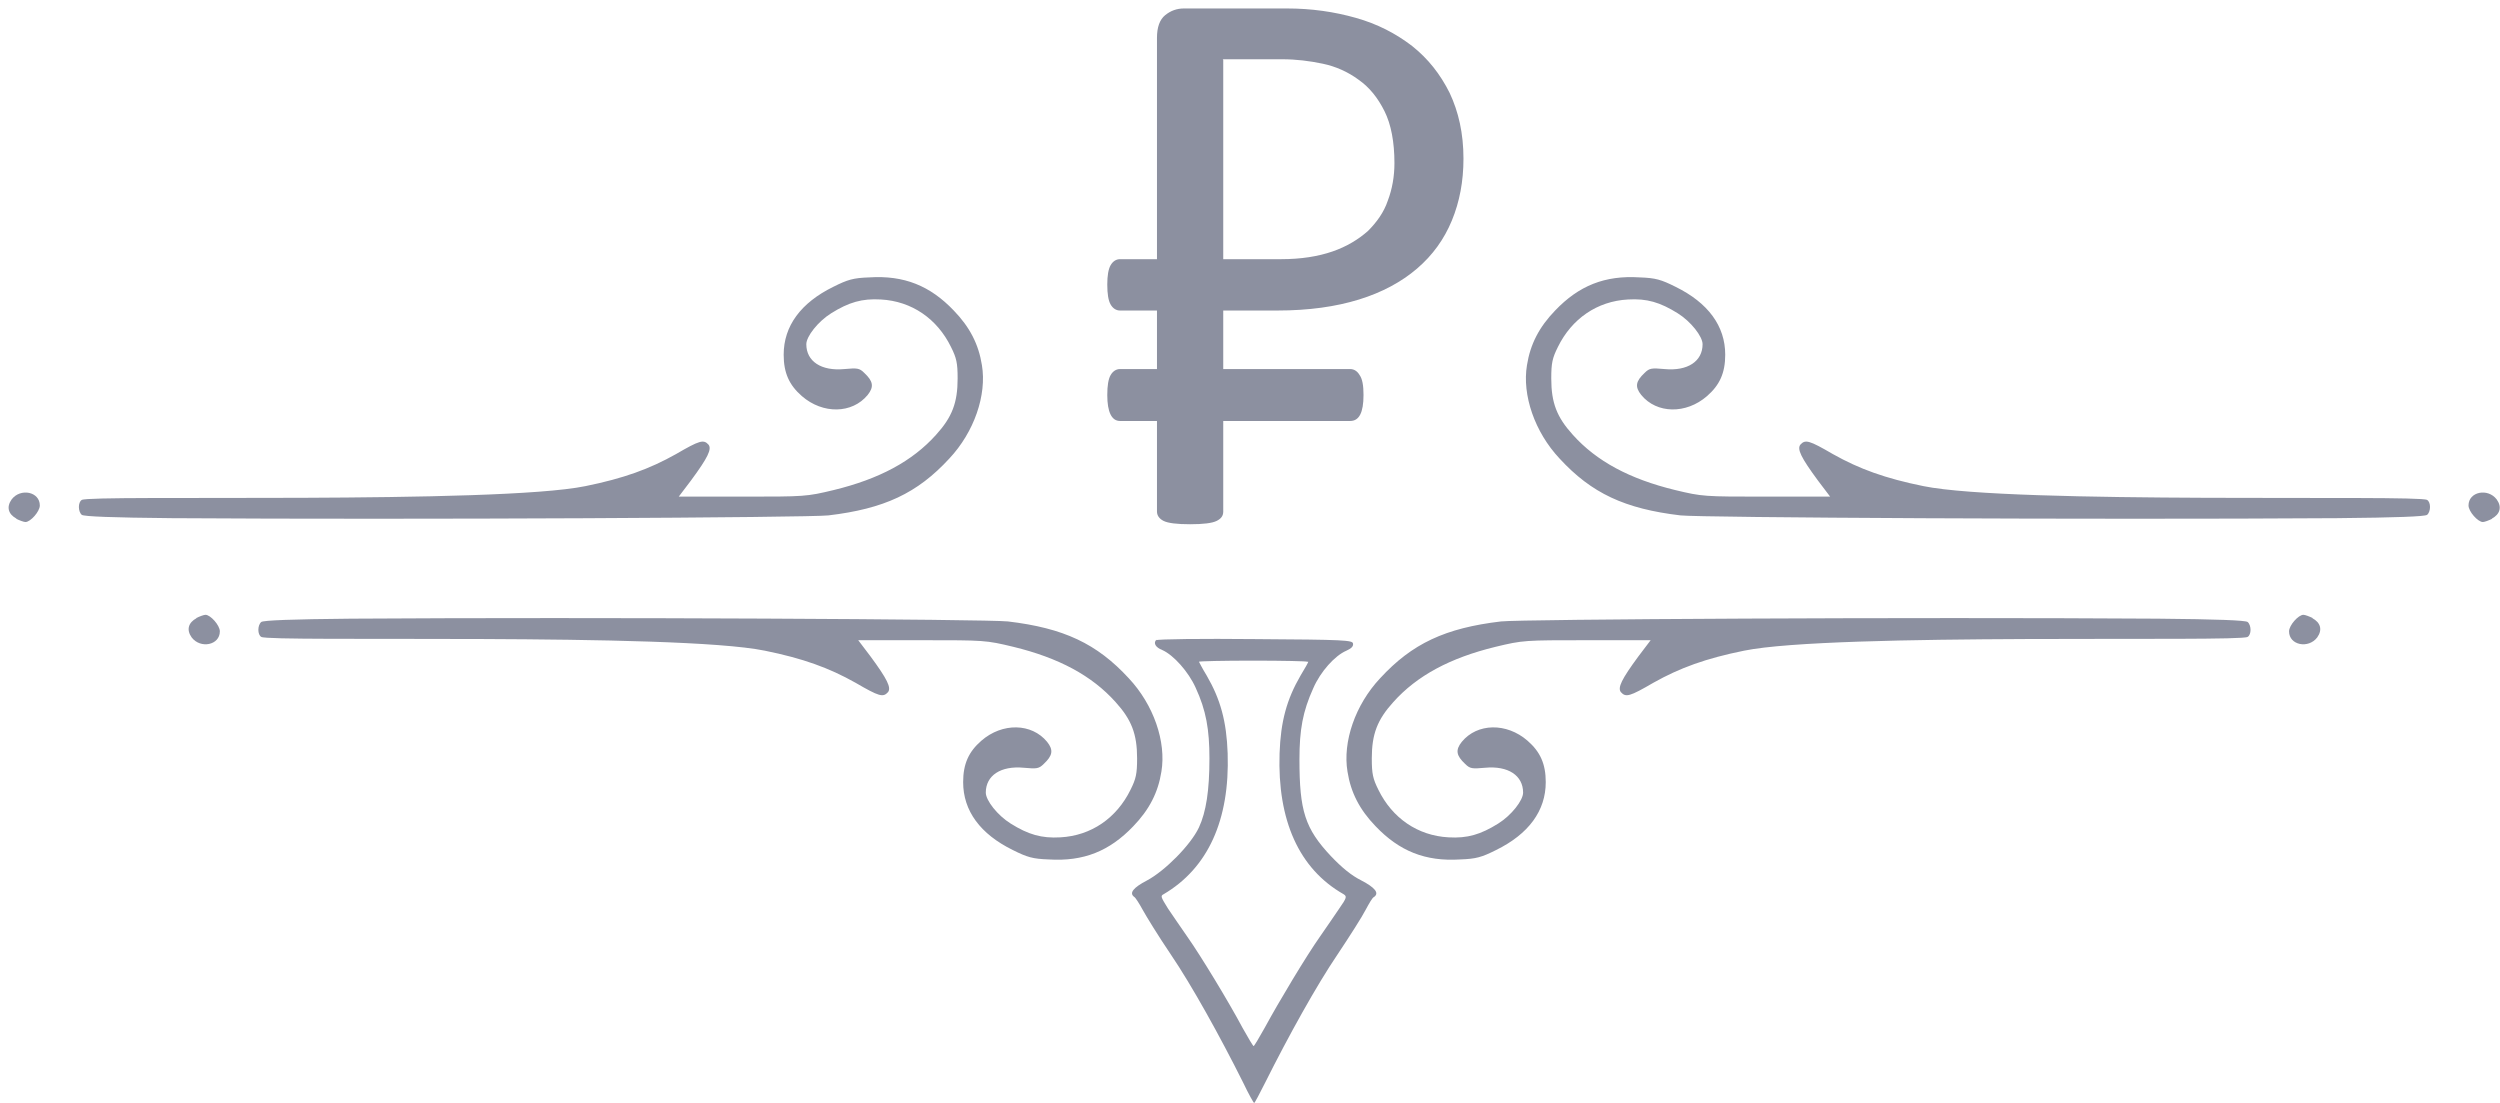 <svg width="281" height="124" viewBox="0 0 281 124" fill="none" xmlns="http://www.w3.org/2000/svg">
<path d="M129.982 71.897C129.61 72.269 129.858 72.766 130.665 73.076C131.906 73.635 133.582 75.497 134.389 77.297C135.569 79.842 135.941 82.014 135.941 85.242C135.941 88.842 135.569 91.263 134.762 93.001C133.831 94.987 130.913 97.904 128.927 98.96C127.375 99.767 126.879 100.387 127.499 100.822C127.623 100.884 128.058 101.567 128.43 102.249C128.803 102.932 130.168 105.167 131.596 107.277C133.955 110.753 137.12 116.464 139.727 121.677C140.348 122.981 140.907 123.974 140.969 123.974C141.031 123.974 141.589 122.919 142.21 121.677C144.817 116.464 147.983 110.753 150.341 107.277C151.707 105.229 153.134 102.994 153.507 102.249C153.879 101.567 154.252 100.884 154.438 100.822C155.059 100.387 154.562 99.767 153.01 98.96C151.893 98.401 150.838 97.532 149.596 96.229C146.679 93.125 146.058 91.139 146.058 85.366C146.058 82.014 146.431 79.966 147.61 77.359C148.417 75.497 150.031 73.697 151.334 73.138C151.893 72.89 152.141 72.642 152.079 72.332C152.017 71.959 151.148 71.897 141.093 71.835C135.072 71.773 130.106 71.835 129.982 71.959V71.897ZM147.052 74.38C147.052 74.442 146.679 75.125 146.183 75.931C144.631 78.601 143.948 81.083 143.824 84.683C143.576 92.194 145.996 97.656 151.024 100.511C151.397 100.76 151.397 100.884 150.528 102.125C150.031 102.87 149.038 104.298 148.355 105.291C146.865 107.401 143.762 112.553 142.148 115.533C141.527 116.65 140.969 117.581 140.907 117.581C140.845 117.581 140.286 116.65 139.665 115.533C138.113 112.615 134.948 107.401 133.458 105.291C132.775 104.298 131.782 102.87 131.286 102.125C130.479 100.822 130.417 100.698 130.789 100.511C135.755 97.594 138.238 92.194 137.989 84.683C137.865 81.083 137.182 78.601 135.631 75.931C135.134 75.125 134.762 74.38 134.762 74.38C134.762 74.318 137.493 74.256 140.845 74.256C144.196 74.256 146.927 74.318 146.927 74.38H147.052Z" fill="#8C90A0"/>
<path d="M259.896 69.476C260.827 69.973 261.075 70.78 260.454 71.649C259.461 72.952 257.289 72.518 257.289 70.966C257.289 70.283 258.344 69.104 258.903 69.104C259.089 69.104 259.585 69.29 259.958 69.476H259.896Z" fill="#8C90A0"/>
<path d="M242.516 69.538C249.22 69.6 252.385 69.724 252.634 69.911C253.068 70.283 253.068 71.338 252.634 71.587C251.703 72.207 206.019 71.09 196.025 73.138C191.742 74.007 188.825 75.062 185.846 76.738C183.177 78.29 182.742 78.414 182.184 77.793C181.811 77.297 182.246 76.366 184.17 73.759L185.535 71.959H178.397C171.321 71.959 171.197 71.959 168.094 72.704C163.004 73.945 159.28 75.931 156.611 78.911C154.811 80.897 154.19 82.511 154.19 85.242C154.19 86.98 154.314 87.539 154.935 88.78C156.486 91.946 159.342 93.932 162.818 94.118C164.928 94.242 166.418 93.808 168.404 92.566C169.894 91.635 171.197 89.959 171.197 89.09C171.197 87.166 169.521 86.049 166.914 86.297C165.487 86.421 165.238 86.421 164.68 85.863C163.687 84.932 163.562 84.311 164.307 83.38C166.045 81.269 169.335 81.207 171.694 83.256C173.121 84.497 173.742 85.863 173.742 87.911C173.742 91.139 171.818 93.746 168.156 95.546C166.542 96.353 165.921 96.539 164.121 96.601C160.211 96.849 157.293 95.67 154.624 92.877C152.824 91.014 151.831 89.09 151.459 86.732C150.9 83.38 152.328 79.221 155.121 76.242C158.721 72.331 162.445 70.593 168.714 69.849C170.887 69.6 214.957 69.352 242.454 69.538H242.516Z" fill="#8C90A0"/>
<path d="M22.104 69.476C21.173 69.973 20.924 70.78 21.545 71.649C22.538 72.952 24.711 72.518 24.711 70.966C24.711 70.283 23.655 69.104 23.097 69.104C22.911 69.104 22.414 69.29 22.042 69.476H22.104Z" fill="#8C90A0"/>
<path d="M39.483 69.538C32.78 69.6 29.614 69.724 29.366 69.911C28.931 70.283 28.931 71.338 29.366 71.587C30.297 72.207 75.981 71.09 85.974 73.138C90.257 74.007 93.174 75.062 96.154 76.738C98.823 78.29 99.257 78.414 99.816 77.793C100.188 77.297 99.754 76.366 97.83 73.759L96.464 71.959H103.602C110.678 71.959 110.803 71.959 113.906 72.704C118.996 73.945 122.72 75.931 125.389 78.911C127.189 80.897 127.81 82.511 127.81 85.242C127.81 86.98 127.686 87.539 127.065 88.78C125.513 91.946 122.658 93.932 119.182 94.118C117.072 94.242 115.582 93.808 113.596 92.566C112.106 91.635 110.803 89.959 110.803 89.09C110.803 87.166 112.478 86.049 115.085 86.297C116.513 86.421 116.761 86.421 117.32 85.863C118.313 84.932 118.437 84.311 117.692 83.38C115.954 81.269 112.665 81.207 110.306 83.256C108.878 84.497 108.258 85.863 108.258 87.911C108.258 91.139 110.182 93.746 113.844 95.546C115.458 96.353 116.079 96.539 117.879 96.601C121.789 96.849 124.706 95.67 127.375 92.877C129.175 91.014 130.169 89.09 130.541 86.732C131.1 83.38 129.672 79.221 126.879 76.242C123.279 72.331 119.554 70.593 113.285 69.849C111.113 69.6 67.043 69.352 39.546 69.538H39.483Z" fill="#8C90A0"/>
<path d="M280.068 58.304C280.999 57.807 281.248 57 280.627 56.131C279.634 54.828 277.461 55.262 277.461 56.814C277.461 57.497 278.517 58.676 279.075 58.676C279.261 58.676 279.758 58.49 280.13 58.304H280.068Z" fill="#8C90A0"/>
<path d="M262.689 58.242C269.392 58.179 272.558 58.055 272.806 57.869C273.241 57.497 273.241 56.441 272.806 56.193C271.875 55.572 226.191 56.69 216.198 54.641C211.915 53.772 208.998 52.717 206.018 51.041C203.349 49.489 202.915 49.365 202.356 49.986C201.984 50.483 202.418 51.414 204.343 54.021L205.708 55.821H198.57C191.494 55.821 191.37 55.821 188.266 55.076C183.176 53.834 179.452 51.848 176.783 48.869C174.983 46.883 174.362 45.269 174.362 42.538C174.362 40.8 174.487 40.241 175.107 39C176.659 35.834 179.514 33.848 182.99 33.662C185.101 33.537 186.59 33.972 188.577 35.213C190.066 36.144 191.37 37.82 191.37 38.689C191.37 40.614 189.694 41.731 187.087 41.482C185.659 41.358 185.411 41.358 184.852 41.917C183.859 42.848 183.735 43.469 184.48 44.4C186.218 46.51 189.508 46.572 191.866 44.524C193.294 43.282 193.915 41.917 193.915 39.869C193.915 36.641 191.99 34.034 188.328 32.234C186.714 31.427 186.094 31.241 184.294 31.179C180.383 30.93 177.466 32.11 174.797 34.903C172.997 36.765 172.004 38.689 171.631 41.048C171.073 44.4 172.5 48.559 175.294 51.538C178.894 55.448 182.618 57.186 188.887 57.931C191.059 58.179 235.129 58.428 262.627 58.242H262.689Z" fill="#8C90A0"/>
<path d="M1.869 58.304C0.938 57.807 0.689 57 1.31 56.131C2.303 54.828 4.476 55.262 4.476 56.814C4.476 57.497 3.421 58.676 2.862 58.676C2.676 58.676 2.179 58.49 1.807 58.304H1.869Z" fill="#8C90A0"/>
<path d="M19.311 58.242C12.607 58.179 9.442 58.055 9.193 57.869C8.759 57.497 8.759 56.441 9.193 56.193C10.124 55.572 55.808 56.69 65.802 54.641C70.085 53.772 73.002 52.717 75.981 51.041C78.65 49.489 79.085 49.365 79.643 49.986C80.016 50.483 79.581 51.414 77.657 54.021L76.292 55.821H83.43C90.506 55.821 90.63 55.821 93.733 55.076C98.823 53.834 102.547 51.848 105.216 48.869C107.017 46.883 107.637 45.269 107.637 42.538C107.637 40.8 107.513 40.241 106.892 39C105.341 35.834 102.485 33.848 99.009 33.662C96.899 33.537 95.409 33.972 93.423 35.213C91.933 36.144 90.63 37.82 90.63 38.689C90.63 40.614 92.306 41.731 94.913 41.482C96.34 41.358 96.589 41.358 97.147 41.917C98.14 42.848 98.265 43.469 97.52 44.4C95.782 46.51 92.492 46.572 90.133 44.524C88.706 43.282 88.085 41.917 88.085 39.869C88.085 36.641 90.009 34.034 93.671 32.234C95.285 31.427 95.906 31.241 97.706 31.179C101.616 30.93 104.534 32.11 107.203 34.903C109.003 36.765 109.996 38.689 110.368 41.048C110.927 44.4 109.499 48.559 106.706 51.538C103.106 55.448 99.382 57.186 93.113 57.931C90.94 58.179 46.87 58.428 19.373 58.242H19.311Z" fill="#8C90A0"/>
<path d="M137.493 34.903V41.483H151.769C152.204 41.483 152.576 41.731 152.824 42.166C153.135 42.6 153.259 43.345 153.259 44.4C153.259 46.386 152.762 47.317 151.769 47.317H137.493V57.497C137.493 57.993 137.245 58.304 136.748 58.552C136.252 58.8 135.258 58.925 133.769 58.925C132.279 58.925 131.286 58.8 130.789 58.552C130.293 58.304 130.044 57.931 130.044 57.497V47.317H125.886C124.955 47.317 124.458 46.324 124.458 44.4C124.458 43.345 124.582 42.6 124.831 42.166C125.079 41.731 125.451 41.483 125.886 41.483H130.044V34.903H125.886C125.451 34.903 125.079 34.655 124.831 34.221C124.582 33.786 124.458 33.041 124.458 31.986C124.458 30.993 124.582 30.248 124.831 29.814C125.079 29.379 125.451 29.131 125.886 29.131H130.044V4.24C130.044 3.061 130.355 2.192 130.976 1.696C131.596 1.199 132.279 0.951 133.086 0.951H144.631C147.424 0.951 149.969 1.323 152.39 2.006C154.811 2.689 156.859 3.744 158.721 5.171C160.521 6.599 161.887 8.337 162.942 10.447C163.935 12.558 164.494 14.979 164.494 17.834C164.494 20.379 164.059 22.675 163.19 24.786C162.321 26.896 161.018 28.696 159.28 30.186C157.542 31.676 155.369 32.855 152.762 33.662C150.155 34.469 147.114 34.903 143.576 34.903H137.555H137.493ZM137.493 6.723V29.131H144.01C146.245 29.131 148.169 28.82 149.783 28.262C151.397 27.703 152.7 26.896 153.755 25.965C154.749 24.972 155.555 23.855 155.99 22.551C156.486 21.248 156.735 19.82 156.735 18.33C156.735 15.972 156.362 13.986 155.618 12.496C154.873 11.006 153.942 9.827 152.7 8.958C151.521 8.089 150.155 7.468 148.666 7.158C147.176 6.847 145.686 6.661 144.134 6.661H137.431L137.493 6.723Z" fill="#8C90A0"/>
</svg>
